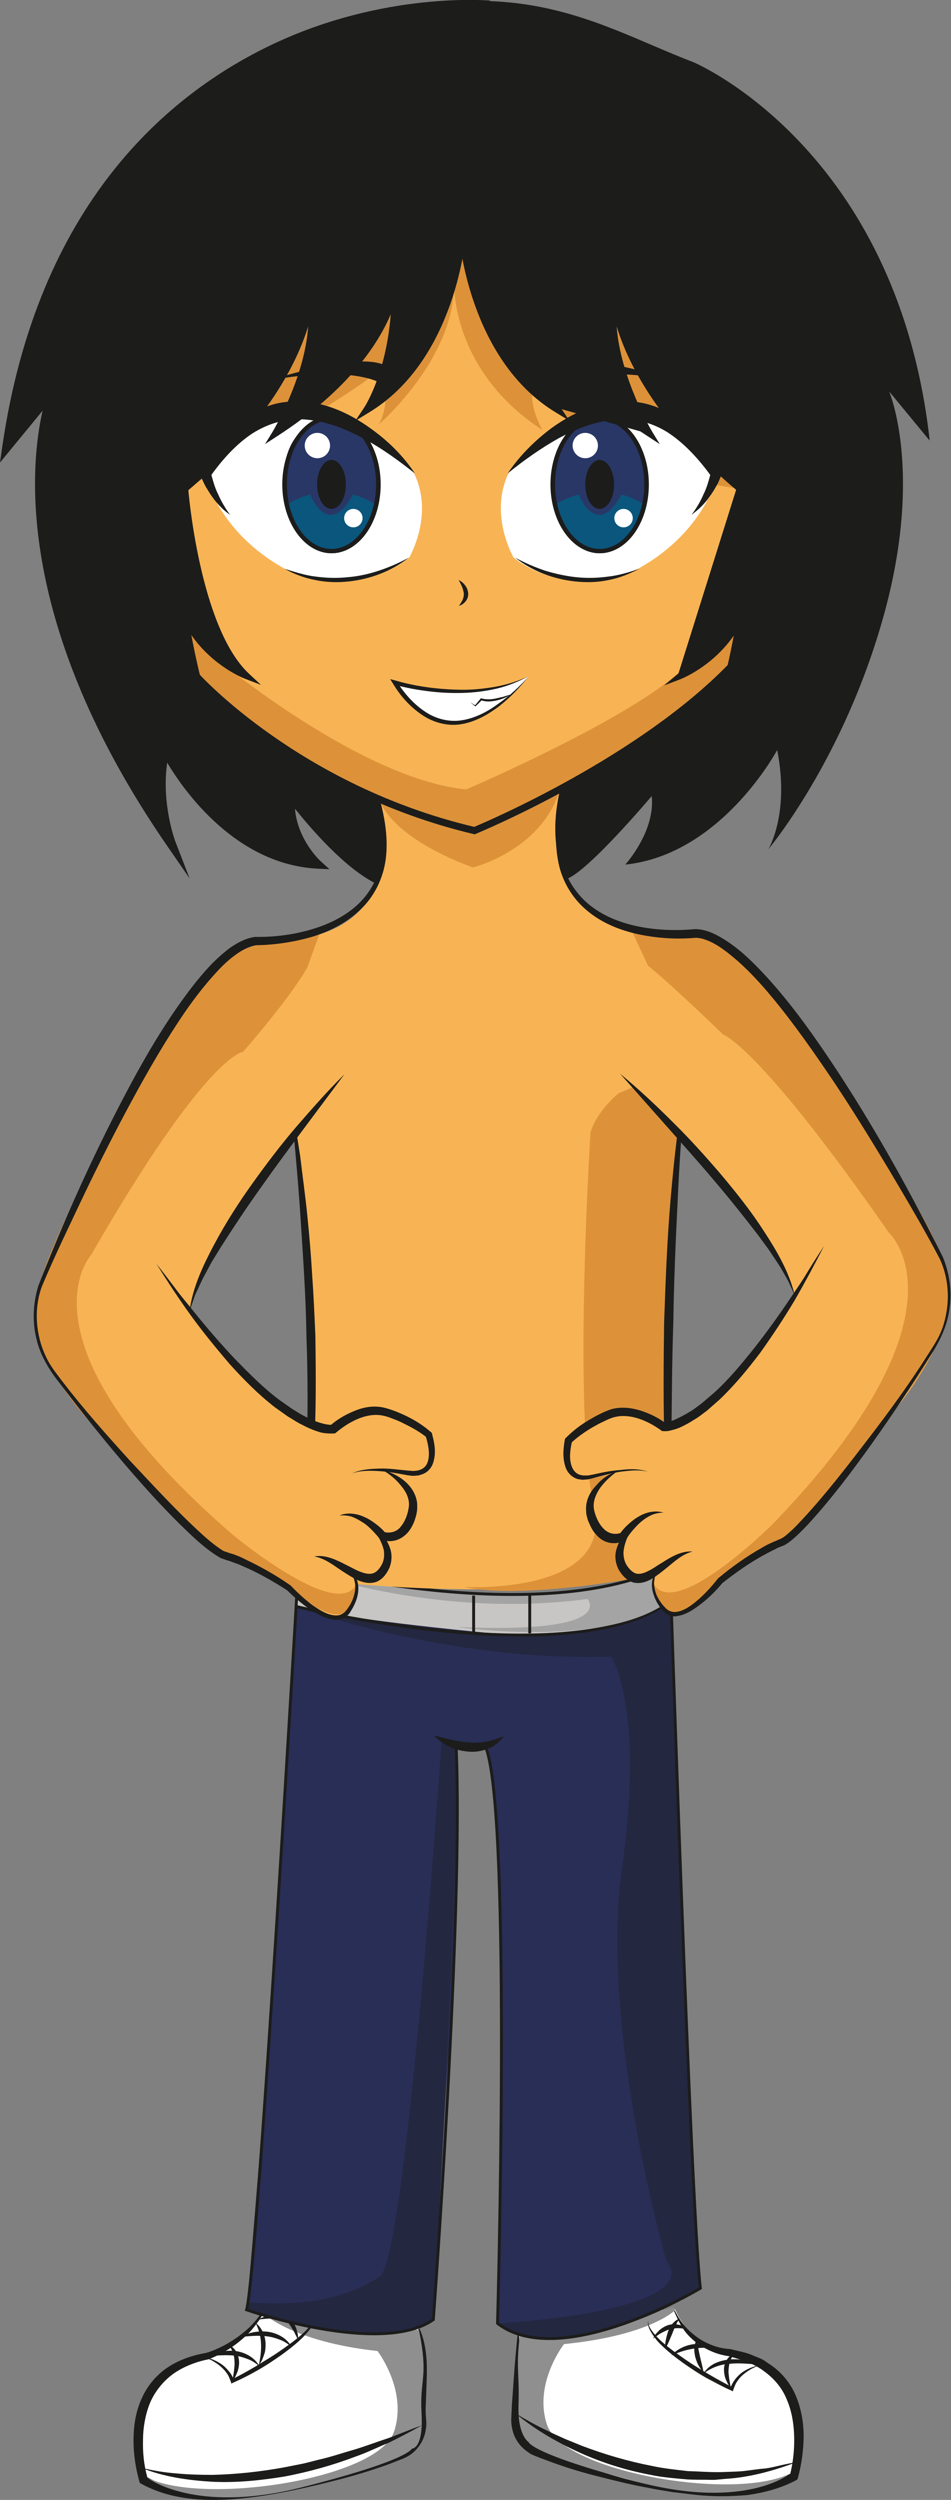 <?xml version="1.0" encoding="utf-8"?>
<!-- Generator: Adobe Illustrator 21.0.2, SVG Export Plug-In . SVG Version: 6.00 Build 0)  -->
<svg version="1.1" id="Capa_3" xmlns="http://www.w3.org/2000/svg" xmlns:xlink="http://www.w3.org/1999/xlink" x="0px" y="0px"
	 viewBox="0 0 330.5 868" style="enable-background:new 0 0 330.5 868;" xml:space="preserve">
<rect x="0" y="0" width="330.5" height="868" fill="#808080" stroke="none"/>
<style type="text/css">
	.st0{fill:#FFFFFF;}
	.st1{fill:#1C1C1B;}
	.st2{fill:#8F8F90;}
	.st3{fill:#282E55;}
	.st4{fill:#242740;}
	.st5{fill:#C8C6C5;}
	.st6{fill:none;stroke:#1C1C1B;stroke-miterlimit:10;}
	.st7{fill:#A4A4A4;}
	.st8{fill:#F8B454;}
	.st9{fill:#DD9239;}
	.st10{fill:#0A567D;}
	.st11{fill:#293766;}
</style>
<g>
	<g>
		<g>
			<path class="st0" d="M180.5,805.5c0,0-5.1,42.7,3.9,44.1c0,0,66.6,28.6,91.6,9.7c0,0,11.5-36.3-22.3-43c0,0-12.9-0.2-19.1-14.5
				L180.5,805.5z"/>
		</g>
		<g>
			<g>
				<g>
					<path class="st1" d="M180.4,809.3c0.1,5.7,0.1,11.5,0,17.2l-0.1,8.6l0.1,3.9c-0.1,1.3,0.4,3.4,0.8,4.6c0.8,2.4,1.9,4.1,4.1,5.4
						c0.5,0.3,1.1,0.6,1.7,0.9l2,0.8l4,1.6c5.3,2,10.6,4.1,16.1,5.9c10.8,3.6,22.1,6.1,33.5,6.6c5.7,0.3,11.4-0.1,16.9-0.9
						c5.5-1,10.9-2.7,15.7-5.3l-0.7,0.9c1.1-4.3,1.6-8.9,1.5-13.3c-0.1-4.5-0.8-8.9-2.5-12.9c-1.6-4.1-4.5-7.5-8-10
						c-3.5-2.7-7.9-4-12.2-5.2l0.1,0c-2.3-0.3-4.4-0.9-6.4-1.8c-2-0.9-3.9-2-5.6-3.4c-1.7-1.4-3.2-3-4.3-4.8
						c-1.2-1.8-2.4-4.6-3.2-6.5l0.3,0c0.9,1.9,2.3,4.4,3.7,5.9c1.3,1.6,2.9,2.9,4.5,4.1c1.7,1.2,3.5,2.1,5.4,2.8
						c1.9,0.7,3.9,1.1,5.8,1.2l0.1,0l0,0c2.3,0.6,4.7,1,6.9,1.8l3.4,1.4c1.2,0.4,2.1,1.2,3.2,1.9c4.1,2.6,7.5,6.6,9.4,11.2
						c1.9,4.5,2.7,9.4,2.7,14.2c-0.1,4.8-0.7,9.5-2,14.2l-0.2,0.6l-0.5,0.3c-5.3,2.8-11.1,4.3-16.8,5.1c-5.8,0.5-11.6,0.6-17.4,0
						c-2.9-0.3-5.7-0.7-8.6-1c-2.8-0.5-5.7-0.9-8.5-1.5c-5.7-1-11.2-2.4-16.8-3.8c-5.6-1.4-11.1-3-16.5-5l-4.1-1.5l-2-0.8
						c-0.7-0.3-1.5-0.6-2.1-1.1c-2.7-1.7-4.8-4.4-5.6-7.5c-0.4-1.5-0.6-3.1-0.5-4.7l0.2-4.3l0.6-8.6c0.4-5.7,0.9-11.4,1.5-17.1
						L180.4,809.3z"/>
				</g>
			</g>
		</g>
		<g>
			<path class="st2" d="M234.5,802.2c0,0-8.6,8.7-38.5,11.7c0,0-10.7,13.7-5.9,28c5.5,16.3,64.5,26.6,84.4,17
				c0,0-15.3,12.7-52.7,2.9c-37.4-9.8-38.1-13.9-38.1-13.9s-3.8-2.2-3.5-12.6c0.4-13-1.2-12.4,0.9-28.1c0,0,43.6-2.5,52.9-6.2
				L234.5,802.2z"/>
		</g>
		<g>
			<path class="st1" d="M179.2,838c3.7,2.2,7.4,4.3,11.3,6.1c1.9,1,3.9,1.8,5.8,2.7l5.9,2.4c7.9,3,16.1,5.4,24.4,7
				c4.1,0.9,8.3,1.3,12.5,1.8c4.2,0.1,8.4,0.5,12.7,0.3c2.1-0.1,4.2-0.1,6.4-0.3l6.3-0.8c2.1-0.1,4.2-0.6,6.3-1.1
				c2.1-0.5,4.2-0.9,6.3-1.3c-8,3-16.5,5.4-25.1,5.9l-3.2,0.3c-1.1,0.1-2.2,0-3.3,0c-2.2,0-4.3,0-6.5-0.1c-4.3-0.4-8.7-0.7-12.9-1.6
				c-8.5-1.6-16.9-4.2-24.8-7.8C193.4,847.9,185.8,843.5,179.2,838z"/>
		</g>
		<g>
			<path class="st1" d="M264.4,821.1c-2.2,0.7-4.2,1.8-5.9,3.2c-0.9,0.7-1.6,1.5-2.2,2.4c-0.7,0.9-1,1.9-1.4,2.9l-0.2,0.7l-0.6-0.3
				c-3-1.3-5.8-2.9-8.7-4.4c-2.8-1.6-5.5-3.4-8.2-5.3c-2.6-1.9-5.2-3.9-7.5-6.2c-1.2-1.1-2.2-2.4-3.1-3.8c-0.8-1.3-1.8-3-1.3-4.6
				c-0.2,1.6,0.8,3,1.8,4.3c1,1.2,2.1,2.4,3.3,3.4c2.4,2.1,5,3.9,7.7,5.8c2.6,1.8,5.4,3.5,8.1,5.1c2.7,1.6,5.6,3.2,8.4,4.6l-0.9,0.4
				c0.5-1.1,1-2.2,1.8-3.2c0.7-0.9,1.6-1.8,2.6-2.5C259.9,822.4,262.1,821.5,264.4,821.1z"/>
		</g>
		<g>
			<path class="st1" d="M264.4,821.1c-3.6-0.3-7-0.7-10.5-0.4c-1.7,0.1-3.4,0.4-5,1c-1.6,0.6-3.1,1.4-4.5,2.5c0.9-1.5,2.4-2.8,4-3.6
				c1.7-0.8,3.5-1.2,5.3-1.4c1.8-0.1,3.7,0,5.4,0.3C261.1,819.8,262.8,820.3,264.4,821.1z"/>
		</g>
		<g>
			<path class="st1" d="M250,815.6c-2.9-0.4-5.8-0.6-8.5-0.2c-1.4,0.2-2.8,0.5-4.1,0.9c-1.4,0.4-2.7,1-4.1,1.5c2.1-2.2,5-3.6,8-3.9
				C244.3,813.5,247.5,814,250,815.6z"/>
		</g>
		<g>
			<path class="st1" d="M255.2,817.2c-1.4,1.8-1.9,3.7-2,5.6c-0.1,1,0.1,2,0.2,3c0.2,1,0.4,2.1,0.5,3.2c-0.4-0.4-0.7-0.9-1-1.4
				l-0.7-1.5c-0.4-1.1-0.6-2.2-0.6-3.4C251.6,820.5,253,817.9,255.2,817.2z"/>
		</g>
		<g>
			<path class="st1" d="M242.4,812c-0.1,1,0,2,0.2,3c0.2,1,0.4,1.9,0.6,2.9c0.4,1.9,1,3.8,1.3,5.9c-0.7-0.8-1.3-1.7-1.8-2.6
				c-0.5-0.9-0.8-1.9-1.1-2.9c-0.2-1-0.4-2.1-0.3-3.2C241.5,813.9,241.7,812.8,242.4,812z"/>
		</g>
		<g>
			<path class="st1" d="M239,808.9c-2.3-0.7-4.4-0.7-6.4-0.1c-1,0.3-1.9,0.8-2.9,1.3c-1,0.6-1.8,1.2-2.8,1.9c0.3-0.5,0.6-1,0.9-1.5
				c0.4-0.4,0.8-0.9,1.2-1.3c0.9-0.8,2-1.5,3.2-1.9C234.5,806.6,237.4,807.1,239,808.9z"/>
		</g>
		<g>
			<path class="st1" d="M236.3,805c-0.7,0.8-1.1,1.6-1.5,2.5c-0.4,0.9-0.8,1.7-1.1,2.6c-0.8,1.8-1.4,3.6-2.5,5.4
				c-0.1-1,0-2.1,0.2-3.1c0.2-1,0.5-2,0.8-3c0.4-0.9,0.9-1.9,1.6-2.7C234.4,806.1,235.2,805.3,236.3,805z"/>
		</g>
	</g>
	<g>
		<g>
			<path class="st0" d="M145.4,808.5c0,0,4.3,8.2,1.3,28.6c0,0,4,11.3-8.6,15.9c-12.6,4.6-61.5,23.8-88.2,8.1
				c0,0-8.4-34.3,18.8-42.2c0,0,16.6-3.4,24.1-18.6L145.4,808.5z"/>
		</g>
		<g>
			<g>
				<g>
					<path class="st1" d="M145.8,808.5c2.4,5.4,2.7,11.5,2.5,17.3l-0.3,8.7c-0.1,1.4-0.1,2.9,0,4.3c0.1,1.3,0.3,2.9,0,4.6
						c-0.4,3.2-2.1,6.2-4.6,8.3c-1.2,1-2.8,1.8-4.2,2.3l-4.1,1.6c-5.5,2-11.1,3.7-16.8,5.2c-11.3,2.9-22.7,5.5-34.4,6.7
						c-11.6,1.1-24,0.8-34.8-5.1l-0.5-0.3l-0.2-0.6c-1.3-4.7-2-9.4-2-14.2c0-4.8,0.7-9.7,2.7-14.2c1.9-4.5,5.2-8.5,9.3-11.2
						c4.1-2.7,8.8-4.2,13.5-5l-0.1,0c2.1-0.6,4.2-1.6,6.2-2.6c2-1.1,3.9-2.3,5.7-3.7c1.8-1.4,3.5-2.9,5-4.7c1.5-1.7,2.7-3.7,3.8-5.7
						l0.3,0.1c-0.9,2.1-1.9,4.3-3.4,6.2c-1.4,1.9-2.9,3.7-4.8,5.3c-1.8,1.6-3.7,3-5.7,4.2c-2.1,1.2-4.1,2.3-6.5,3.2l0,0l-0.1,0
						c-4.4,0.9-8.7,2.6-12.2,5.1c-3.5,2.6-6.3,6.1-8,10.1c-1.6,4-2.4,8.5-2.4,12.9c-0.1,4.4,0.3,8.5,1.5,12.8l-0.6-0.3
						c9.8,5.5,21.7,6.7,33.2,6.3c11.6-0.5,23.1-3.1,34-6.8c5.5-1.8,10.9-4,16.3-6.1l4-1.6c1.3-0.5,2.4-1.1,3.4-1.9
						c2-1.6,3.4-4,3.8-6.5c0.2-1.3,0.1-2.6,0.1-4.1c0-1.5,0.1-3,0.2-4.5c0.2-2.9,0.6-5.8,0.8-8.7c0.5-5.7,0.6-11.6-1.1-17.1
						L145.8,808.5z"/>
				</g>
			</g>
		</g>
		<g>
			<path class="st2" d="M91.2,803c0,0,10.2,10.1,40,13.3c0,0,10.6,13.8,5.7,28.1c-5.6,16.3-65.9,25.6-85.7,15.9
				c0,0,16.3,12.8,53.8,3.3s38.1-13.4,38.1-13.4s4.1,0.3,3.4-12.2c-0.7-12.4,2.5-12.3-0.9-29c0,0-44.7-4.1-53.9-7.9L91.2,803z"/>
		</g>
		<g>
			<path class="st1" d="M49,856.8c4.1,1,8.2,1.7,12.4,2c4.1,0.4,8.3,0.5,12.5,0.5c8.3-0.2,16.6-1.1,24.8-2.6l6.1-1.2
				c2-0.4,4-1,6.1-1.5c4.1-0.9,8-2.3,12-3.4c4-1.2,7.9-2.7,11.9-4c3.9-1.4,7.8-3.1,11.8-4.5c-3.7,2.1-7.4,4-11.2,5.9
				c-3.9,1.6-7.7,3.5-11.7,4.9c-7.9,3-16.1,5.3-24.4,6.9c-8.4,1.4-16.9,2.3-25.4,1.9C65.4,861.2,56.8,860,49,856.8z"/>
		</g>
		<g>
			<path class="st1" d="M70.6,818.3c2.3,0.4,4.5,1.3,6.4,2.6c1,0.7,1.8,1.5,2.6,2.5c0.8,0.9,1.3,2,1.8,3.2l-0.9-0.4
				c2.8-1.4,5.7-3,8.4-4.6c2.7-1.7,5.5-3.3,8.1-5.1c2.6-1.8,5.3-3.7,7.7-5.8c1.2-1,2.3-2.2,3.3-3.4c0.9-1.2,2-2.6,1.8-4.3
				c0.5,1.6-0.5,3.3-1.3,4.6c-0.9,1.4-2,2.6-3.1,3.8c-2.3,2.3-4.9,4.3-7.5,6.2c-2.7,1.9-5.4,3.7-8.2,5.3c-2.8,1.6-5.7,3.1-8.7,4.4
				l-0.6,0.3l-0.2-0.7c-0.4-1-0.7-2-1.4-2.9c-0.6-0.9-1.4-1.7-2.2-2.4C74.8,820.1,72.8,819,70.6,818.3z"/>
		</g>
		<g>
			<path class="st1" d="M72,818.2c1.5-0.8,3.1-1.3,4.7-1.7c1.7-0.3,3.4-0.4,5.1-0.2c1.7,0.2,3.4,0.8,4.9,1.7
				c1.5,0.9,2.7,2.2,3.5,3.6c-1.3-1-2.6-2-4.1-2.5c-1.5-0.6-2.9-1-4.5-1.2C78.5,817.6,75.3,817.8,72,818.2z"/>
		</g>
		<g>
			<path class="st1" d="M79.5,814.2c2.3,0.9,3.5,3.5,3.6,5.9c0,1.2-0.2,2.4-0.6,3.5l-0.7,1.6c-0.3,0.5-0.6,1-1,1.4
				c0.1-1.2,0.4-2.3,0.5-3.3c0.1-1.1,0.3-2.1,0.2-3.2C81.5,818.1,80.9,816.1,79.5,814.2z"/>
		</g>
		<g>
			<path class="st1" d="M88.8,806.5c1.1,0.8,1.9,1.9,2.5,3.1c0.6,1.2,0.9,2.6,1,3.9c0,1.4,0,2.7-0.5,4c-0.2,0.7-0.5,1.3-0.7,1.9
				c-0.3,0.6-0.7,1.2-1.1,1.7c0.2-1.3,0.5-2.6,0.6-3.8c0.1-1.2,0.2-2.5,0.1-3.7C90.6,811.2,90,808.9,88.8,806.5z"/>
		</g>
		<g>
			<path class="st1" d="M83.2,811.5c1.5-0.8,3.1-1.3,4.7-1.7c1.7-0.3,3.4-0.4,5.1-0.2c1.7,0.2,3.4,0.8,4.9,1.7
				c1.5,0.9,2.7,2.2,3.5,3.6c-1.3-1-2.6-2-4.1-2.5c-1.5-0.6-2.9-1-4.5-1.2C89.7,810.8,86.5,811.1,83.2,811.5z"/>
		</g>
		<g>
			<path class="st1" d="M89.6,805.4c1.5-0.8,3.1-1.3,4.7-1.7c1.7-0.3,3.4-0.4,5.1-0.2c1.7,0.2,3.4,0.8,4.9,1.7
				c1.5,0.9,2.7,2.2,3.5,3.6c-1.3-1-2.6-2-4.1-2.5c-1.5-0.6-2.9-1-4.5-1.2C96.1,804.8,92.9,805,89.6,805.4z"/>
		</g>
		<g>
			<path class="st1" d="M93.9,801.5c1.3,0,2.7,0.4,3.9,1c1.2,0.6,2.3,1.5,3.2,2.6c0.8,1.1,1.6,2.3,2,3.5c0.2,0.6,0.3,1.3,0.5,1.9
				c0.1,0.7,0.1,1.3,0.1,2c-0.6-1.2-1.1-2.4-1.7-3.4c-0.6-1.1-1.3-2.1-2.1-3C98.1,804.2,96.2,802.7,93.9,801.5z"/>
		</g>
	</g>
	<g>
		<g>
			<g>
				<path class="st3" d="M103,557.8c0,0,87.7,23.3,129.8-1.7l3.2,77.4l4.9,119.8l2.6,41.3c0,0-38.2,26.2-70.5,12.2l1.3-81.3
					c0,0,1.6-104.1-6.1-119.3l-9.5-0.3c0,0,0.5,75-1.4,89.2c-1.9,14.2-6.6,110.3-6.6,110.3S130.8,818,85.8,802l8-96.7l5.8-90.6
					L103,557.8z"/>
			</g>
			<g>
				<path class="st4" d="M103,557.8c0,0,50.8,19.2,109.4,17.4c0,0,11.7,17,3.8,73.3s15.5,136.8,15.5,136.8s17.3,15.9-58.8,21.5
					c0,0,15.4,17.6,70.5-12.2l-4.9-94.4L232.7,556C232.7,556,191.6,575.6,103,557.8z"/>
			</g>
			<g>
				<path class="st4" d="M153.5,604c0,0-12.2,180.5-21.6,186.5c-9.4,6-21.6,10.6-46.1,8.9v2.6c0,0,47.4,16.4,64.9,3.4
					c0,0,9.7-173.3,7.9-199.5L153.5,604z"/>
			</g>
		</g>
		<g>
			<path class="st1" d="M150.9,602.6c4.3,1.1,8.3,2.2,12.2,2.4c2,0.2,3.9,0,5.9-0.3c2-0.3,3.9-1.1,6-1.8c-1.3,1.8-3.1,3.4-5.3,4.2
				c-2.1,0.9-4.5,1.3-6.8,1.1c-2.3-0.2-4.6-0.7-6.6-1.7C154.3,605.6,152.4,604.3,150.9,602.6z"/>
		</g>
	</g>
	<g>
		<path class="st5" d="M104.3,542.6c0,0,56.9,27.1,127.7,2.5l0.7,11c0,0-18.7,15.2-60.9,11.1s-62.2-7.3-68.8-10L104.3,542.6z"/>
		<path class="st6" d="M103,557.8c0,0,95.3,23.4,129.8-1.7"/>
		<path class="st7" d="M103,544.5c0,0,46.6,17.9,101.2,10.7c0,0,10.8,12.2-45.3,9.7c0,0,53.2,7.9,74.4-9.7l-1.2-10.8
			c0,0-44.1,23.4-128.2-2.7L103,544.5z"/>
		<line class="st6" x1="164.6" y1="554" x2="164.6" y2="567.1"/>
		<line class="st6" x1="184.1" y1="553.6" x2="184.1" y2="567.1"/>
		<g>
			<path class="st6" d="M169,607.2c8.8,24.4,3.9,199.5,3.9,199.5c22,16.9,70.5-12.2,70.5-12.2c-3.4-29.1-10.6-251.2-10.6-251.2
				c-44.4,22.7-129.1,0.9-129.1,0.9s-14,242-18,257.8c0,0,46.6,16.2,64.9,3.4c0,0,10.6-142,7.9-199.5"/>
		</g>
	</g>
	<g>
		<g>
			<g>
				<g>
					<path class="st8" d="M99.5,367.5c0,0,53.1,40.2,138.6,1.9c0,0-8.1,67.6-5.7,116.7c0,0-0.9,43.7,1.8,58.3
						c0,0-40.6,13.9-129.7,3.7C104.5,548.1,113.9,466.9,99.5,367.5z"/>
					<path class="st9" d="M237.3,366.6c0,0-7.5,122.4-3.2,178.9c0,0-49.1,10.6-73,5.5c0,0,52.7,3.1,45.3-28.1s-1.2-129.5-1.2-129.5
						S207.9,378.3,237.3,366.6z"/>
					<g>
						<g>
							<path class="st1" d="M103.6,547.2c0.9-6.9,1.6-13.8,2-20.8c0.5-6.9,0.8-13.9,1-20.8c0.4-13.9,0.4-27.8-0.1-41.7
								c-0.2-13.9-1.2-27.8-2.1-41.7c-0.9-13.9-2.3-27.8-3.5-41.7c1.2,6.9,2.3,13.8,3.4,20.7c0.8,6.9,1.8,13.8,2.5,20.8
								c0.7,6.9,1.3,13.9,1.7,20.9c0.5,7,0.8,13.9,1.1,20.9c0.2,14,0.3,28-0.6,41.9C108.1,519.6,106.7,533.6,103.6,547.2z"/>
						</g>
						<g>
							<path class="st1" d="M233.3,543.5c-1.4-14-2-28.1-2.4-42.1c-0.4-14.1-0.3-28.1-0.1-42.2c0.5-14.1,1-28.1,2.2-42.2
								c1.2-14,2.7-28,5.3-41.9c-0.3,3.5-0.6,7-0.9,10.5l-0.7,10.5c-0.5,7-0.9,14-1.2,21c-0.7,14-1.3,28-1.5,42.1
								c-0.5,14-0.5,28.1-0.7,42.1c-0.1,7-0.1,14-0.1,21.1C233.2,529.5,233.3,536.5,233.3,543.5z"/>
						</g>
					</g>
				</g>
			</g>
			<path class="st8" d="M131.9,277.6c0,0,12,42-27.3,48.3c0,0-1.7,43.6,1.2,45.1c3,1.5,54,43,131.4-2.5l-10.2-43.2
				c0,0-40.6-3-32.5-51.1l-29.6,14.3L131.9,277.6z"/>
		</g>
		<path class="st9" d="M131.9,277.6c0,0,2.5,12.4,32.4,23.6c0,0,23.7-5.7,30.3-27l-29.6,14.3L131.9,277.6z"/>
	</g>
	<g>
		<g>
			<path class="st8" d="M68.2,234.8c0,0,14.4,26,96.6,53.7c0,0,56.9-23,88.9-56.7c0,0,9.2-60.7,7.9-63.5s-49-73.8-49-73.8
				l-52.1-13.1l-55,32.2l-41.5,56.2C64.2,169.7,56.1,196.9,68.2,234.8z"/>
		</g>
		<g>
			<path class="st9" d="M76.1,229.4c0,0,49.4,41.1,85.9,44.7c0,0,74.1-31.7,80.2-48.5l14.2-6.2l-2.5,12.3c0,0-35.4,36-88.9,56.7
				c0,0-58.2-15-96.6-53.7l-6.7-28.9L76.1,229.4z"/>
		</g>
		<g>
			<path class="st9" d="M157.8,98.3c0,0-1.2,30.3,30.7,51c0,0-4.7-8.4-3.3-13.6c0,0,28,28.8,72.1,34l4.6-1.5l-49-73.8l-52.1-13.1
				l-55,32.2l-41.5,56.2c0,0,58.2-31.7,69.5-42.9c0,0,1.9,14.1-2.2,20.6C131.6,147.4,158.1,124.7,157.8,98.3z"/>
		</g>
		<g>
			<path class="st0" d="M71.6,165.7c0,0,4.5,19.2,27.4,31.8c0,0,23.9,11.1,43.2-3.9c0,0,8.4-14.2,2.1-28.4
				C137.9,150.9,90.6,123.5,71.6,165.7z"/>
		</g>
		<g>
			<path class="st0" d="M249.1,165.7c0,0-4.5,19.2-27.4,31.8c0,0-23.9,11.1-43.2-3.9c0,0-8.4-14.3-2.1-28.6
				C182.7,150.7,230,123.5,249.1,165.7z"/>
		</g>
		<g>
			<ellipse class="st10" cx="208.4" cy="169" rx="16.3" ry="23.1"/>
		</g>
		<g>
			<ellipse class="st10" cx="115.2" cy="169" rx="16.3" ry="23.1"/>
		</g>
		<g>
			<path class="st11" d="M211.5,145.8c0,0-24.2-3.2-18.7,29.5c0,0,3.2-2.2,8.3-3.6c0.1,0.3,6.3,15.8,14.9,0c2.6,0.7,5.3,1.8,8.1,3.6
				C224.2,175.4,229.5,154.1,211.5,145.8z"/>
		</g>
		<g>
			<path class="st11" d="M118.2,145.8c0,0-24.2-3.2-18.7,29.5c0,0,3.2-2.2,8.3-3.6c0.1,0.3,6.3,15.8,14.9,0c2.6,0.7,5.3,1.8,8.1,3.6
				C130.9,175.4,136.3,154.1,118.2,145.8z"/>
		</g>
		<g>
			<path class="st1" d="M176.4,164.4c4.2-6.2,9.5-11.5,15.6-16c6.2-4.4,13.3-7.9,21.3-8.8c4-0.4,8.1-0.3,12,0.8
				c3.9,1.1,7.6,2.9,10.8,5.2c6.4,4.8,11.1,11.1,14.4,17.9l0.4,0.8l-0.2,0.6c-0.6,1.5-1.1,2.8-1.9,4.1c-0.7,1.3-1.5,2.5-2.4,3.7
				c-0.8,1.2-1.8,2.3-2.8,3.3c-1,1-2.2,1.9-3.3,2.8c1.7-2.3,3.1-4.6,4.2-7.2c0.6-1.2,1.1-2.5,1.5-3.8c0.4-1.3,0.8-2.6,1-3.8l0.2,1.4
				c-4.2-5.8-9-11.1-14.6-14.9c-5.6-3.7-12.2-5.5-18.9-4.8c-6.7,0.6-13.3,3.1-19.6,6.5C188.2,155.5,182.2,159.7,176.4,164.4z"/>
		</g>
		<g>
			<path class="st1" d="M144.2,164.4c-5.8-4.6-11.7-8.9-18-12.2c-6.2-3.4-12.9-5.9-19.6-6.5c-6.7-0.7-13.2,1.2-18.9,4.8
				c-5.6,3.7-10.4,9-14.6,14.9l0.2-1.4c0.2,1.2,0.6,2.5,1,3.8c0.4,1.3,0.9,2.6,1.5,3.8c1.1,2.5,2.5,4.9,4.2,7.2
				c-1.1-0.8-2.3-1.7-3.3-2.8c-1-1-2-2.1-2.8-3.3c-0.9-1.2-1.6-2.4-2.4-3.7c-0.7-1.3-1.3-2.6-1.9-4.1l-0.2-0.6l0.4-0.8
				c3.4-6.7,8.1-13,14.4-17.9c3.2-2.3,6.9-4.1,10.8-5.2c3.9-1.1,8.1-1.2,12-0.8c8,0.9,15.2,4.5,21.3,8.8
				C134.7,152.9,140.1,158.2,144.2,164.4z"/>
		</g>
		<g>
			<path class="st1" d="M179,193.6c3.3,1.8,6.8,3.3,10.3,4.5c3.6,1.1,7.2,1.9,10.9,2.3c3.7,0.4,7.4,0.3,11.1-0.2
				c3.7-0.4,7.3-1.5,10.9-2.7c-3.4,1.7-6.9,3.2-10.7,3.9c-3.7,0.8-7.6,0.9-11.5,0.5C192.4,201.1,184.9,198.3,179,193.6z"/>
		</g>
		<g>
			<path class="st1" d="M142.1,193.6c-6,4.7-13.4,7.5-21,8.3c-3.8,0.4-7.7,0.3-11.5-0.5c-3.8-0.7-7.4-2.1-10.7-3.9
				c3.6,1.1,7.2,2.3,10.9,2.7c3.7,0.5,7.4,0.6,11.1,0.2c3.7-0.3,7.3-1.1,10.9-2.3C135.4,196.9,138.8,195.4,142.1,193.6z"/>
		</g>
		<g>
			<path class="st1" d="M115.2,192.1c-9.4,0-17.1-10.7-17.1-23.9s7.7-23.9,17.1-23.9s17.1,10.7,17.1,23.9S124.7,192.1,115.2,192.1z
				 M115.2,145.8c-8.6,0-15.5,10-15.5,22.4s7,22.4,15.5,22.4s15.5-10,15.5-22.4S123.8,145.8,115.2,145.8z"/>
		</g>
		<g>
			<path class="st1" d="M208.4,192.1c-9.4,0-17.1-10.7-17.1-23.9s7.7-23.9,17.1-23.9s17.1,10.7,17.1,23.9S217.9,192.1,208.4,192.1z
				 M208.4,145.8c-8.6,0-15.5,10-15.5,22.4s7,22.4,15.5,22.4c8.6,0,15.5-10,15.5-22.4S217,145.8,208.4,145.8z"/>
		</g>
		<g>
			<path class="st1" d="M159.4,201.4c0.9,0.4,1.6,1,2.2,1.8c0.6,0.7,1,1.7,1.1,2.7c0.1,1-0.2,2.1-0.9,2.9c-0.6,0.8-1.5,1.3-2.3,1.6
				c0.5-0.8,1-1.5,1.3-2.2c0.3-0.7,0.4-1.4,0.4-2.1C161,204.5,160.3,203,159.4,201.4z"/>
		</g>
		<g>
			<path class="st1" d="M93.2,132.2c0,0,32.1-7,43.2,3.5C136.4,135.7,147.4,115.3,93.2,132.2z"/>
		</g>
		<g>
			<path class="st1" d="M234.8,132.2c0,0-32.1-7-43.2,3.5C191.6,135.7,180.6,115.3,234.8,132.2z"/>
		</g>
		<g>
			<g>
				<path class="st0" d="M183.7,234.8c-19.6,10.4-46.4,2.2-46.4,2.2s8.2,14.7,21.3,14C171.7,250.3,183.7,234.8,183.7,234.8z"/>
			</g>
			<g>
				<path class="st1" d="M183.7,234.8c-3.6,1.9-7.2,3.4-11.1,4.3c-3.9,0.9-7.9,1.4-11.9,1.5c-4,0.1-8-0.1-11.9-0.6
					c-4-0.5-7.9-1.2-11.8-2.3l0.9-1.1c2.4,3.9,5.6,7.6,9.4,10.2c3.8,2.7,8.5,4,13.1,3.3c4.6-0.7,8.9-2.9,12.7-5.7
					C177.1,241.6,180.6,238.4,183.7,234.8z M183.7,234.8c-2.9,3.8-6.3,7.3-10.1,10.3c-3.8,2.9-8.1,5.4-13,6.3
					c-4.9,0.9-10.1-0.5-14.1-3.3c-4.1-2.8-7.4-6.5-9.9-10.7l-1-1.6l1.9,0.5c7.5,2.2,15.4,3.1,23.2,3.2c3.9,0,7.8-0.4,11.7-1.1
					C176.3,237.7,180.2,236.4,183.7,234.8z"/>
			</g>
		</g>
		<g>
			<path class="st1" d="M60.3,174.4l-1.5-1.9c45.2-35.8,47.8-68.4,47.8-68.8l0.7-10.6l1.7,10.5c2.6,16.4-5.7,34.9-9.9,43.2
				c33.6-23.2,37-46.4,37-46.7l2.4,0.1c0.1,19.1-4.6,32.1-7.7,38.4c25.8-19,28.6-57,28.7-57.4l2.4,0.2c0,0.4-3.2,43.5-33.8,61.9
				l-4.6,2.8l3-4.5c0.1-0.1,7.7-11.6,9.3-32.5c-4.1,9.7-14.3,26.1-39.4,42.3l-4.3,2.8l2.7-4.4c0.1-0.2,11.1-18.5,12.3-36.5
				C103.2,126,92.1,149.3,60.3,174.4z"/>
		</g>
		<g>
			<path class="st1" d="M90.9,280.5l-5.9-3.3c-0.3-0.1-25-14.1-33.5-41.8L48.8,253l-1.7-2.7c-0.2-0.4-24.4-39.6-18.2-80.8l2.3,0.4
				c-5.1,33.9,10.9,66.5,16.2,76.2l3.6-23.4l1.4,6.4c4.6,21.9,19.9,36,28.3,42.2c-12.2-19.5-17.4-55.1-17.6-56.8l-1.1-7.6l3.3,6.9
				c4.2,8.6,10.7,13.9,15.3,16.9c-14.2-19.6-17.4-59.1-17.6-61l2.4-0.2c0,0.5,3.9,48.1,21,64.3l4.3,4l-5.5-2.1
				c-0.5-0.2-11.1-4.3-18.7-15.2c2.4,12.9,8.8,41.8,20,54.7L90.9,280.5z"/>
		</g>
		<g>
			<path class="st1" d="M261,174.3c-31.8-25.1-42.9-48.4-46.7-61c1.3,18,12.2,36.3,12.3,36.5l2.7,4.4l-4.3-2.8
				c-25.1-16.2-35.3-32.6-39.4-42.3c1.7,20.9,9.3,32.3,9.3,32.5l3,4.5l-4.6-2.8c-30.6-18.4-33.8-61.5-33.8-61.9l2.4-0.2
				c0,0.4,2.9,38.5,28.7,57.4c-3-6.3-7.8-19.3-7.7-38.4l2.4-0.1c0,0.2,3.5,23.5,37,46.7c-4.3-8.3-12.5-26.8-9.9-43.2l1.7-10.5
				l0.7,10.7c0,0.3,2.6,33,47.8,68.8L261,174.3z"/>
		</g>
		<g>
			<path class="st1" d="M256,169.5l2.4,0.2c-0.1,1.8-3.4,41.4-17.6,61c4.6-2.9,11.2-8.3,15.3-16.8l3.3-6.9l-1.1,7.6
				c-0.2,1.7-5.5,37.2-17.6,56.8c8.3-6.2,23.7-20.3,28.3-42.2l1.4-6.4l3.6,23.4c5.3-9.7,21.3-42.4,16.2-76.2l2.3-0.4
				c6.2,41.2-18,80.4-18.2,80.8l-1.7,2.7l-2.7-17.7c-8.5,27.7-33.2,41.7-33.5,41.8l-5.9,3.3l4.5-5.1c11.2-12.9,17.6-41.8,20-54.7
				c-7.6,10.9-18.2,15-18.7,15.2l-5.5,2.1l5-4.2"/>
		</g>
		<g>
			<path class="st1" d="M165,289.7l-0.4-0.1c-61.3-14.5-96.9-53.7-97.3-54.1l1.8-1.6c0.3,0.4,35.3,38.9,95.7,53.2
				c4.8-2,57-24.3,88.2-56.3l1.7,1.7c-32.9,33.8-88.8,56.8-89.3,57L165,289.7z"/>
		</g>
		<g>
			<path class="st1" d="M130.9,306.9c-11-5.3-23-19.4-28.4-26.1c0.9,10.7,8.6,17.9,8.7,18l3.3,3l-4.4-0.2
				c-28.2-1.6-46.1-26.9-52-36.8c-2.1,14.5,2.9,27.7,3,27.8l4.8,12.4L58.3,294C5,216.9,10.4,161.9,14.8,142.6L0,160.6l0.8-5.6
				C13.1,70.6,58.6,32.5,94.7,15.4c39-18.5,75.2-15.2,75.6-15.2l0.3,1.3c-0.3,0-36.3-1.5-74.6,16.7C61.4,34.7,18.1,70.8,4.8,149.8
				l19.4-23.5l-4.3,10c-0.2,0.6-23.3,57.6,35.6,147.9c-1.2-6.4-2-15.4,0.2-24.5l1-4.2l1.9,3.9c0.2,0.4,17.5,34.1,47.5,38.5
				c-3.2-4.1-7.9-11.9-6.9-21.9l0.4-4.1l2.4,3.4c0.2,0.2,16.3,22.2,30,28.8L130.9,306.9z"/>
		</g>
		<g>
			<ellipse class="st1" cx="115.2" cy="168.2" rx="5" ry="8.5"/>
		</g>
		<g>
			<ellipse class="st1" cx="208.4" cy="168.2" rx="5" ry="8.5"/>
		</g>
		<g>
			<circle class="st0" cx="110.3" cy="154.7" r="4.4"/>
		</g>
		<g>
			<circle class="st0" cx="122.8" cy="179.9" r="3.2"/>
		</g>
		<g>
			<circle class="st0" cx="216.7" cy="179.9" r="3.2"/>
		</g>
		<g>
			<circle class="st0" cx="203.4" cy="154.7" r="4.4"/>
		</g>
		<g>
			<path class="st1" d="M192.1,141.2c0,0-23-10.3-31.7-56.9c0,0-4.5,42.3-31.6,55.9c0,0,8.8-16.2,7.8-36.5c0,0-9.3,27.8-40.8,47
				c0,0,14-19.4,12-45.3c0,0-5.1,33.7-43.5,64.4c0,0,3.5,45.7,18.6,62c0,0-4.1,2.3-18.6-14.5l4.8,18.7c0,0,23.7,25.3,62.9,41.7
				c0,0,5.3,17.9-0.4,27.8c0,0-10.7-3.2-30.5-29.3c0,0-1.9,13.8,9.2,23.8c0,0-30.3,1.2-52.8-39.8c0,0-3.4,15.9,2.3,33
				c0,0-61.5-80.4-42.2-154.1l-15,16.3c0,0,11.3-102.7,90.8-137.3s110.9-10.5,147.6,3.5c0,0,70.8,29.7,82.1,131.4l-14.1-17.1
				c0,0,12,27.9-1.9,77.9s-40.1,81.1-40.1,81.1s7.5-12.1,3.1-34.5c0,0-19.3,36.3-52.8,39.8c0,0,10.5-11.5,9.2-23.8
				c0,0-22,26.1-29.6,28.8c0,0-7-10.8-2.3-30.8c0,0,41.7-25.7,59.3-42.4l3.4-17.4c0,0-3.9,13-19.4,17.4c0,0,14.9-14.6,19.4-62.1
				c0,0-28.8-16.4-44-63.4c0,0-1.6,19.8,12.5,44.2"/>
		</g>
		<g>
			<g>
				<path class="st0" d="M163.4,243.8l1.8,1.3l2.1-2.3c0,0,3.8,1.5,10.4-1.8"/>
			</g>
			<g>
				<path class="st1" d="M163.4,243.8l1.9,1.2l-0.3,0c0.7-0.8,1.3-1.6,2-2.4l0.1-0.2l0.2,0.1c0.8,0.2,1.7,0.3,2.5,0.3
					c0.9,0,1.7-0.1,2.6-0.3c0.9-0.2,1.7-0.4,2.6-0.6c0.8-0.3,1.7-0.5,2.6-0.8c-1.5,1-3.2,1.7-5,2.1c-1.8,0.4-3.7,0.6-5.5-0.1
					l0.4-0.1c-0.7,0.8-1.5,1.5-2.2,2.2l-0.1,0.1l-0.1-0.1L163.4,243.8z"/>
			</g>
		</g>
	</g>
	<g>
		<g>
			<path class="st8" d="M120.7,372.4l-2.5-36.3l-51.2,9c0,0-20.6,31.7-29.5,50.1c-8.9,18.3-23.8,52.7-23.8,52.7S3.4,467.2,40,502
				l35.1,36.4c0,0,20.9,8.4,28.1,15.5c7.2,7.1,22.5,14.1,20.9-7c0,0,14.8,4.3,8.9-13.9c0,0,13.2,1.8,10.7-11.1
				c0,0-1.5-7.9-10.7-11.6c0,0,20.1,7.5,17.2-9.7c0,0-15.6-19.8-34.4-4.3c0,0-16-0.7-39.3-28.4L66,455.1c0,0,4.9-22.4,26-47.4
				S115.7,376,120.7,372.4z"/>
		</g>
		<g>
			<path class="st9" d="M106.8,335.9c0,0-4.3,8.5-22.3,29.3c0,0-12.6,0.6-52.8,70.5c0,0-28.2,30.2,49.1,97.1
				c0,0,39.3,32.7,43.6,15.6c0,0,1.2,16.6-11.8,11s-11.6-8.7-11.6-8.7s-17.4-10.2-22.7-10.9s-36.2-33.4-37.2-36.5
				c0,0-33.7-27.7-28.1-54.3c5.6-26.6,54-106.1,54-106.1s6.1-15.1,44.3-19.4L106.8,335.9z"/>
		</g>
		<g>
			<path class="st1" d="M119.7,373l-14.8,19.8c-4.9,6.6-9.8,13.2-14.5,19.9c-4.8,6.7-9.3,13.5-13.7,20.4l-3.2,5.2l-2.9,5.4
				c-0.9,1.8-1.7,3.7-2.6,5.5c-0.8,1.9-1.3,3.9-2.1,5.8c1.1-8.2,4.8-15.9,8.7-23.2c3.9-7.3,8.4-14.3,13.2-21
				c4.8-6.7,9.8-13.3,15.2-19.6C108.4,385,113.8,378.8,119.7,373z"/>
		</g>
		<g>
			<g>
				<path class="st1" d="M122.3,511.6c3-1.4,6.3-1.6,9.6-1.7c3.3-0.1,6.6,0.4,9.8,0.7c0.8,0,1.6,0.2,2.3,0.1l1.1-0.1l1-0.3
					c1.3-0.5,2.2-1.5,2.6-2.9c0.8-2.7,0.1-6-0.8-8.9l0.3,0.5c-2.3-1.8-4.9-3.3-7.6-4.6c-1.3-0.7-2.7-1.3-4.1-1.8
					c-1.4-0.6-2.8-1-4.1-1.2c-5.5-0.8-11.3,2.4-15.6,6l-0.4,0.3l-0.4,0c-1.3,0.1-2.2,0-3.2-0.1c-1-0.1-1.9-0.4-2.8-0.7
					c-1.8-0.6-3.5-1.4-5.2-2.3c-1.7-0.8-3.2-1.9-4.8-2.8l-4.5-3.2c-5.8-4.5-10.9-9.7-15.7-15c-4.7-5.5-9.3-11.1-13.5-16.9
					c-4.2-5.8-8.2-11.9-12-18c2.2,2.8,4.4,5.7,6.6,8.6c2.1,2.9,4.5,5.6,6.7,8.4c4.5,5.6,9.2,11,14.1,16.2c5,5.1,10,10.2,15.7,14.4
					l4.3,3c1.5,0.9,3,1.9,4.5,2.6c1.5,0.8,3.1,1.5,4.7,2c1.5,0.5,3.4,0.9,4.5,0.8l-0.8,0.4c2.5-2.2,5.2-3.8,8.3-5.1
					c3-1.3,6.4-2,9.8-1.4c1.7,0.3,3.3,0.9,4.7,1.4c1.5,0.6,2.9,1.2,4.3,1.9c2.8,1.4,5.5,3.1,8,5.3l0.3,0.2l0.1,0.3
					c0.9,3.3,1.6,6.7,0.4,10.3c-0.6,1.8-2,3.3-3.8,3.9l-1.3,0.4l-1.3,0.1c-0.9,0.1-1.7-0.1-2.6-0.2c-3.2-0.6-6.3-1.2-9.6-1.4
					C128.7,510.6,125.4,510.5,122.3,511.6z"/>
			</g>
			<g>
				<path class="st1" d="M132.9,510.4c2.8,0.7,5.6,2,7.9,4c2.3,2,4.2,5,4.2,8.4c0,0.8,0,1.7-0.2,2.5c-0.1,0.8-0.4,1.6-0.6,2.3
					c-0.5,1.5-1.2,2.9-2.3,4.3c-1.1,1.3-2.6,2.4-4.3,2.9c-1.8,0.5-3.5,0.4-5.3-0.3l-0.3-0.1l-0.2-0.3c-0.8-1-1.8-2.1-2.7-3
					c-1-1-2-1.9-3.2-2.6c-1.1-0.7-2.3-1.4-3.7-1.9c-1.3-0.4-2.7-0.5-4.2-0.4c2.7-1.2,6.1-0.7,8.8,0.6c1.4,0.6,2.7,1.5,3.9,2.4
					c1.2,0.9,2.3,1.9,3.3,3.1l-0.6-0.4c2.1,0.6,4.6,0,6-2c1.5-1.8,2.5-4.7,2.7-7c0.2-2.5-0.9-4.9-2.7-7
					C137.7,513.7,135.4,511.8,132.9,510.4z"/>
			</g>
			<g>
				<path class="st1" d="M128.2,528.6c3.2,2.1,6.1,5.1,7.4,9.1c0.7,2,0.6,4.4-0.2,6.5c-0.9,2-2.2,4-4.5,5c-2.4,0.9-4.9,0.2-6.7-0.6
					c-1.9-0.9-3.5-2-5.1-3c-3.2-2.1-6.1-4.5-9.9-5.2c4-0.7,7.9,1.3,11.2,3c1.7,0.8,3.3,1.8,5,2.4c1.6,0.6,3.2,0.9,4.4,0.4
					c1.2-0.4,2.3-1.8,3-3.2c0.7-1.4,0.8-3,0.6-4.7C132.6,534.9,130.5,531.7,128.2,528.6z"/>
			</g>
			<g>
				<path class="st1" d="M121.8,545.9c0,0,0-0.1,0-0.1c0-0.2,0.2-0.2,0.2-0.2c0.1,0,0.2,0.1,0.2,0.1c0.1,0.1,0.2,0.1,0.3,0.2
					c0.2,0.2,0.3,0.3,0.4,0.5c0.3,0.3,0.5,0.7,0.7,1.1c0.4,0.8,0.6,1.6,0.8,2.4c0.3,1.7,0.1,3.4-0.4,5.1c-0.5,1.6-1.3,3.2-2.2,4.6
					c-0.8,1.5-2.7,2.8-4.6,2.8c-3.7,0-6.8-1.9-9.6-3.7c-2.8-1.9-5.3-4.1-7.8-6.5l0.2,0.1c-5-3.2-10.2-6.2-15.6-8.5
					c-1.3-0.6-2.7-1.1-4.1-1.6c-0.7-0.3-1.4-0.4-2.1-0.7c-0.3-0.1-0.8-0.3-1.2-0.4c-0.4-0.2-0.8-0.4-1.1-0.6
					c-2.8-1.7-5.1-3.6-7.4-5.6c-9-8.2-17.1-17.1-24.9-26.2c-7.8-9.1-15.3-18.5-22.6-28.1c-3.7-4.6-7.1-10-8.4-16
					c-1.4-5.9-1.1-12.2,0.7-18.1c8.8-22.5,18.6-44.4,29.8-65.7c5.6-10.7,11.6-21.2,18.5-31.1c3.5-5,7.1-9.8,11.3-14.3
					c2.1-2.2,4.4-4.3,6.9-6.2c2.6-1.8,5.4-3.4,8.8-3.9l0.1,0l0.1,0c6.3,0.1,12.9-0.7,19.1-2.5c6.2-1.8,12.1-4.6,16.7-9
					c2.3-2.2,4.2-4.8,5.6-7.7c1.4-2.9,2.2-6,2.8-9.2c0.9-6.4,0.2-13-1.4-19.4l0.3-0.1c1.8,6.3,2.9,13,2.3,19.6
					c-0.6,6.7-3.4,13.2-8.2,18.1c-4.8,4.9-10.9,8.1-17.3,10.1c-6.5,1.9-13.1,2.9-19.9,3l0.2,0c-2.6,0.4-5.1,1.8-7.4,3.5
					c-2.3,1.7-4.4,3.7-6.4,5.9c-4,4.3-7.6,9-11,13.9c-6.7,9.8-12.7,20.2-18.4,30.7c-5.7,10.5-11.1,21.2-16.3,32
					c-5.1,10.8-10.4,21.6-15,32.6c-2,5.6-2.2,11.7-0.9,17.4c0.6,2.9,1.7,5.7,3.1,8.3c1.4,2.6,3.3,4.9,5.1,7.3
					c7.3,9.5,15.3,18.5,23.3,27.3c8.2,8.7,16.3,17.6,25.1,25.6c2.2,2,4.5,3.9,6.8,5.4c0.6,0.4,1,0.6,1.8,0.8
					c0.7,0.3,1.5,0.5,2.2,0.7c1.4,0.5,2.9,1.1,4.2,1.8c5.5,2.6,10.8,5.6,15.8,9.1l0.1,0.1l0.1,0.1c2.2,2.3,4.6,4.5,7.2,6.5
					c2.6,1.8,5.5,3.7,8.5,3.7c1.5,0,2.7-0.7,3.6-2c1-1.3,1.8-2.7,2.3-4.2c0.5-1.5,0.8-3.1,0.6-4.7c-0.1-0.8-0.3-1.6-0.6-2.3
					c-0.1-0.4-0.3-0.7-0.5-1.1c-0.1-0.2-0.2-0.3-0.3-0.5c-0.1-0.2-0.4-0.2-0.1-0.4L121.8,545.9z"/>
			</g>
		</g>
	</g>
	<g>
		<g>
			<path class="st8" d="M214.4,372.2l-0.8-36.4l51.8,4.4c0,0,23.4,29.8,33.9,47.3c10.5,17.5,28.4,50.4,28.4,50.4
				s12.3,18.9-21.1,56.8l-32,38.9c0,0-20,10.3-26.6,17.9c-6.5,7.7-21.2,16-21.4-5.1c0,0-14.4,5.6-10.1-13c0,0-13,3-11.7-10.1
				c0,0,0.7-8,9.6-12.5c0,0-19.4,9.3-18-8.2c0,0,13.7-21.1,33.9-7.3c0,0,15.9-2.1,36.6-31.8l9.2-13.7c0,0-6.9-21.8-30.2-44.8
				C222.8,381.9,219.7,375.4,214.4,372.2z"/>
		</g>
		<g>
			<path class="st9" d="M225.2,335.3c0,0,6.3,4.8,26.1,23.9c0,0,12.3,3.7,57.6,68.8c0,0,30.8,27.5-40.3,101.1
				c0,0-36.2,36.1-42.1,19.4c0,0,0.2,16.7,12.7,9.9c12.4-6.8,10.8-9.7,10.8-9.7s16.5-11.7,21.6-12.8s32.2-36.7,32.8-39.9
				c0,0,32.1-30.3,24.1-56.3c-8-26-63.3-100.9-63.3-100.9s-7.6-15.5-46-16.4L225.2,335.3z"/>
		</g>
		<g>
			<path class="st1" d="M215.5,372.8c6.4,5.3,12.4,10.9,18.2,16.7c5.9,5.8,11.4,11.9,16.8,18.2c5.3,6.3,10.5,12.8,15,19.8
				c4.5,6.9,8.8,14.2,10.7,22.3c-0.9-1.9-1.6-3.8-2.6-5.6c-1-1.8-2-3.6-3.1-5.3l-3.4-5.1l-3.6-4.9c-5-6.5-10.1-12.9-15.4-19.1
				c-5.3-6.3-10.8-12.4-16.2-18.5L215.5,372.8z"/>
		</g>
		<g>
			<g>
				<path class="st1" d="M225.2,511c-3.2-0.8-6.4-0.4-9.6,0c-3.2,0.5-6.3,1.4-9.4,2.2c-0.8,0.2-1.6,0.5-2.5,0.5l-1.3,0.1l-1.4-0.2
					c-1.8-0.4-3.4-1.8-4.2-3.5c-1.4-3.4-1.1-6.9-0.5-10.3l0.1-0.3l0.2-0.2c2.3-2.3,4.8-4.3,7.5-5.9c1.3-0.8,2.7-1.6,4.1-2.3
					c1.4-0.7,2.9-1.4,4.6-1.9c3.3-0.8,6.8-0.4,9.9,0.6c3.1,1,6,2.4,8.7,4.4l-0.8-0.3c1.1,0,3-0.5,4.4-1.2c1.5-0.7,3.1-1.5,4.5-2.4
					c1.5-0.8,2.9-2,4.3-3l4-3.4c5.3-4.7,9.8-10.2,14.3-15.8c4.4-5.6,8.6-11.4,12.6-17.4c2-3,4.1-5.9,5.9-9c1.9-3.1,3.8-6.1,5.8-9.1
					c-3.3,6.4-6.7,12.8-10.3,19c-3.7,6.2-7.7,12.2-11.9,18.1c-4.4,5.8-9,11.4-14.3,16.4l-4.1,3.6c-1.5,1.1-2.9,2.3-4.5,3.2
					c-1.5,1-3.2,1.9-4.9,2.7c-0.9,0.4-1.8,0.7-2.7,0.9c-1,0.3-1.8,0.5-3.2,0.4l-0.4,0l-0.4-0.3c-4.6-3.3-10.6-5.9-16-4.6
					c-1.3,0.3-2.6,0.9-4,1.6c-1.4,0.6-2.7,1.4-4,2.1c-2.5,1.5-5.1,3.3-7.2,5.3l0.3-0.5c-0.7,2.9-1.1,6.3,0,8.9
					c0.5,1.3,1.5,2.3,2.8,2.7l1,0.2l1.1,0c0.7,0.1,1.5-0.2,2.3-0.3c3.1-0.7,6.4-1.4,9.7-1.6C218.7,510,222.1,509.9,225.2,511z"/>
			</g>
			<g>
				<path class="st1" d="M214.6,510.8c-2.4,1.7-4.5,3.7-6.1,5.9c-1.5,2.2-2.5,4.8-2.1,7.2c0.4,2.3,1.6,5.1,3.3,6.8
					c1.6,1.8,4.1,2.3,6.1,1.5l-0.5,0.5c0.9-1.3,1.9-2.4,3-3.4c1.1-1,2.3-2,3.6-2.7c2.6-1.6,5.9-2.3,8.7-1.4c-1.5,0-2.9,0.3-4.1,0.8
					c-1.3,0.6-2.4,1.3-3.5,2.2c-1.1,0.9-2,1.9-2.9,2.9c-0.9,1-1.8,2.2-2.4,3.3l-0.2,0.3l-0.3,0.2c-1.7,0.8-3.4,1.1-5.2,0.8
					c-1.8-0.3-3.4-1.3-4.5-2.5c-1.2-1.2-2-2.6-2.6-4c-0.3-0.7-0.7-1.4-0.8-2.2c-0.3-0.8-0.4-1.6-0.4-2.4c-0.3-3.4,1.3-6.6,3.4-8.7
					C209.2,513.3,211.8,511.7,214.6,510.8z"/>
			</g>
			<g>
				<path class="st1" d="M220.9,528.5c-2.1,3.2-3.8,6.7-4.2,10.1c-0.1,1.7,0.2,3.3,1,4.7c0.8,1.3,2,2.6,3.2,3c1.2,0.4,2.8,0,4.3-0.8
					c1.6-0.7,3.1-1.9,4.7-2.8c3.1-2,6.8-4.3,10.8-4c-3.8,1-6.4,3.6-9.4,6c-1.5,1.2-3,2.4-4.8,3.5c-1.7,1-4.1,1.9-6.6,1.2
					c-2.4-0.8-3.9-2.7-5-4.6c-1-2-1.3-4.4-0.8-6.4C215.2,534.1,217.9,530.9,220.9,528.5z"/>
			</g>
			<g>
				<path class="st1" d="M228.5,545.1c0.3,0.1,0,0.2-0.1,0.4c-0.1,0.2-0.2,0.3-0.3,0.5c-0.2,0.4-0.3,0.7-0.4,1.1
					c-0.2,0.8-0.3,1.6-0.4,2.4c0,1.6,0.4,3.2,1,4.6c0.7,1.4,1.6,2.8,2.7,3.9c1,1.2,2.3,1.8,3.8,1.7c3-0.3,5.7-2.4,8.1-4.5
					c2.4-2.1,4.6-4.6,6.6-7.1l0.1-0.1l0.1-0.1c4.7-3.9,9.6-7.4,14.9-10.4c1.3-0.8,2.7-1.5,4.1-2.1c0.7-0.3,1.4-0.6,2.1-0.9
					c0.7-0.3,1.1-0.5,1.7-0.9c2.2-1.7,4.3-3.8,6.3-6c8.1-8.7,15.4-18.2,22.7-27.7c7.3-9.5,14.4-19.2,20.8-29.3
					c1.6-2.5,3.3-5,4.5-7.7c1.2-2.7,1.9-5.6,2.3-8.5c0.8-5.8,0-11.9-2.5-17.3c-5.5-10.5-11.7-20.9-17.8-31.2
					c-6.2-10.3-12.5-20.5-19.1-30.4c-6.7-9.9-13.5-19.7-21.1-28.9c-3.8-4.6-7.8-9-12.2-12.9c-2.2-1.9-4.5-3.8-6.9-5.3
					c-2.4-1.5-5.1-2.7-7.7-2.8l0.2,0c-6.8,0.6-13.5,0.2-20.1-1.2c-6.5-1.4-13-4-18.2-8.5c-5.2-4.4-8.7-10.7-9.8-17.3
					c-1.2-6.6-0.7-13.3,0.5-19.8l0.3,0.1c-1,6.5-1.1,13.1,0.4,19.4c0.8,3.1,1.9,6.2,3.6,8.9c1.7,2.7,3.8,5.1,6.3,7.1
					c5,4,11.2,6.3,17.4,7.5c6.3,1.2,12.9,1.4,19.2,0.8l0.1,0l0.1,0c3.4,0.1,6.4,1.5,9.1,3.1c2.7,1.6,5.2,3.5,7.5,5.5
					c4.6,4.1,8.7,8.6,12.6,13.2c7.8,9.3,14.6,19.2,21.2,29.3c13.1,20.2,24.7,41.2,35.5,62.8c2.3,5.7,3.2,11.9,2.3,17.9
					c-0.8,6.1-3.6,11.7-6.9,16.7c-6.4,10.2-13,20.2-20,30c-7,9.8-14.2,19.4-22.4,28.3c-2.1,2.2-4.2,4.4-6.8,6.3
					c-0.4,0.2-0.7,0.5-1.1,0.7c-0.4,0.2-0.9,0.4-1.2,0.5c-0.7,0.3-1.4,0.5-2,0.9c-1.3,0.6-2.6,1.3-3.9,2c-5.2,2.8-10.1,6.3-14.7,9.9
					l0.2-0.2c-2.2,2.6-4.5,5-7.2,7.1c-2.6,2-5.5,4.2-9.2,4.6c-1.9,0.2-3.8-0.9-4.8-2.4c-1.1-1.3-2-2.8-2.6-4.4c-0.6-1.6-1-3.3-0.8-5
					c0.1-0.9,0.3-1.7,0.6-2.5c0.2-0.4,0.3-0.8,0.6-1.2c0.1-0.2,0.2-0.4,0.4-0.5c0.1-0.1,0.1-0.2,0.2-0.2c0,0,0.1-0.1,0.2-0.1
					c0.1,0,0.2,0,0.3,0.1c0,0.1,0,0.1,0,0.1L228.5,545.1z"/>
			</g>
		</g>
	</g>
</g>
</svg>

